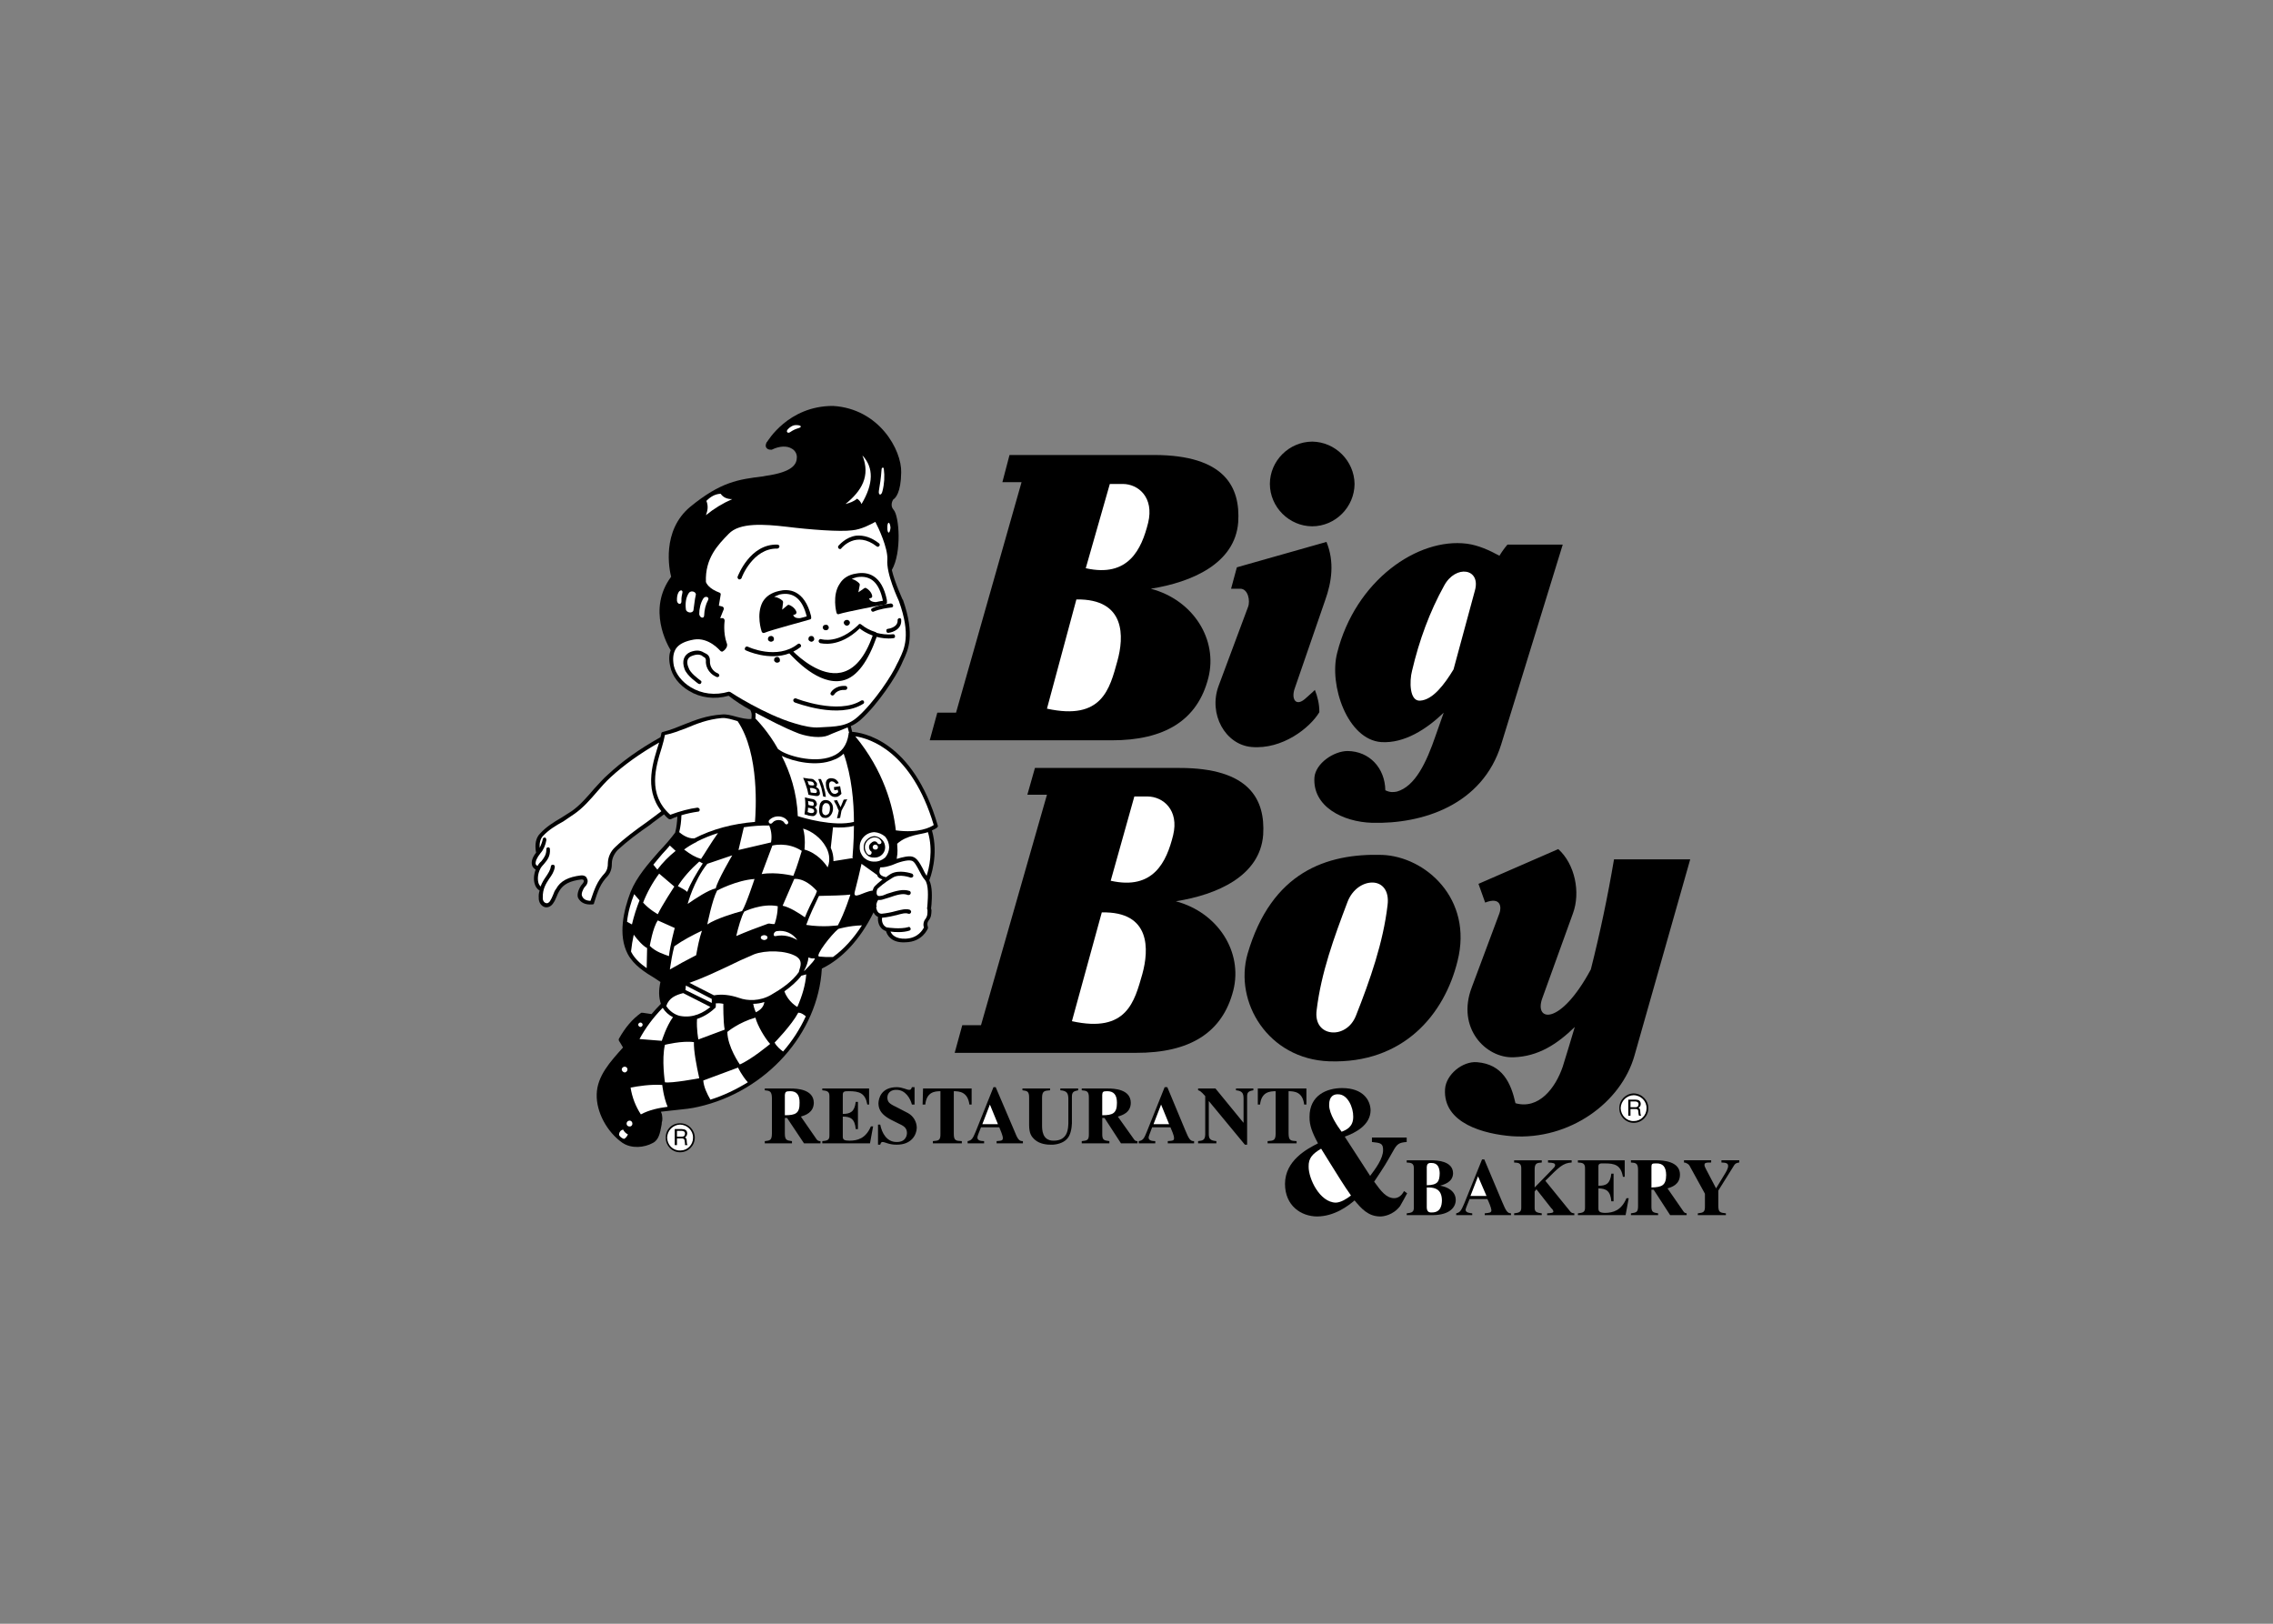<svg clip-rule="evenodd" fill-rule="evenodd" stroke-linejoin="round" stroke-miterlimit="2" viewBox="0 0 560 400" xmlns="http://www.w3.org/2000/svg"><rect x="0" y="0" width="560" height="400" fill="#808080" stroke="none"/><g fill-rule="nonzero" transform="matrix(.119 0 0 .119 131.006 99.993)"><path d="m2500 1561.65h-36.92v4.62c8.04.41 14.12.68 13.83 7.39.29 4.4-4.98 13.54-6.47 15.7l-18.47 30.46-20.3-38.77c-.99-2.46-3.77-6.59-3.69-9.24-.08-4.57 1.87-5.66 13.85-5.54v-4.62h-56.29v4.62c5.69.4 10.69 3.98 12.9 9.23l30.46 55.38v24.91c.39 13.88-3.5 14.17-14.75 15.71v3.69h58.14v-3.69c-11.98-1.51-15.58-1.8-15.7-15.71v-31.38l32.3-51.68c2.97-5.49 7.95-6.05 11.09-6.46v-4.62zm-108.92 109.85c-1.65-.42-4.13-.42-6.47-3.7l-33.23-48.01c8.41-2.45 25.87-7.7 25.84-28.61 0-27.83-35.71-29.21-47.08-29.53h-54.45v4.62c9.63.68 14.88.97 14.76 15.7v73.85c.09 13.61-3.21 13.88-14.76 15.7v3.69h56.3v-3.69c-10.43-1.8-14.3-2.36-13.86-15.7v-33.23h4.62l34.15 52.6h34.15v-3.69z"/><path d="m2318.18 1574.58c.39-5.13.66-6.78 10.14-6.46 13.22-.34 20.12 6.87 20.32 23.99-.2 21.65-8.75 25.25-30.46 25.83z" fill="#fff"/><path d="m2165.89 1566.27c8.12.41 15.07.68 14.76 12.01v81.21c.29 10.18-4.99 10.74-14.76 12.01v3.69h98.74l6.47-35.08h-4.62c-10.77 25.7-27.66 30.15-44.29 30.46-10.79-.31-14.1-2.53-13.83-10.14v-40.61c16.36.34 24.91 5.32 26.76 26.78h4.62v-57.22h-4.62c-2.38 20.81-10.99 25.26-26.76 24.92v-38.77c-.27-7.15 2.77-7.71 11.98-7.39 22.63-.34 34.54 3.82 38.77 27.69h3.7v-34.16h-96.92zm-7.39 105.23c-3.86-.42-6.07-.98-8.31-3.7l-51.68-63.69c28.44-28.56 36.46-36.87 54.45-37.84v-4.62h-48.91v4.62c12.11.68 14.32 1.51 14.76 5.54-.46 3.18-1.82 4.57-6.47 9.24l-35.99 36.92v-35.97c-.37-14.71 5.17-15 14.75-15.71v-4.62h-57.22v4.62c8.05.41 14.97.68 14.78 12.01v81.21c.19 9.92-5.35 10.75-14.78 12.01v3.69h57.22v-3.69c-9.31-1.51-15.12-2.07-14.75-12.01v-33.23l3.69-4.59 30.46 38.77c3.13 2.92 4.54 5.1 4.62 7.39-.08 2.45-3.12 2.99-12.91 3.69v3.7h56.29zm-131.04 0c-7.92-.13-10.69-5.69-18.45-24l-36.92-87.67h-4.62l-36.92 91.37c-5.71 12.95-7.93 18.5-16.63 20.3v3.69h33.23v-3.69c-5.44-.71-13.47-1.24-13.83-7.39.39-2.7 3.13-9.63 8.29-22.15h36.92c2.77 5.59 8.05 18.06 8.32 23.07-.27 5.23-3.31 5.23-13.86 6.47v3.69h54.45v-3.69zm-215.99 3.69h54.47c35.37-.51 46.99-16.85 47.06-31.38-.07-18.69-17.79-27.27-32.31-29.53 7.59-2.46 26.4-6.88 26.77-25.84-.37-25.87-34.42-26.45-43.37-26.77h-52.62v4.62c8.12.41 15.07.68 14.75 12.01v81.21c.29 9.92-4.98 10.75-14.75 12.01z"/><path d="m1853.01 1617.94h5.54c10.62.52 25.57 3.02 25.84 26.79-.27 10.28-2.48 25.26-21.22 24.92-6.74.31-9.77-2.46-10.16-10.16z" fill="#fff"/><path d="m1739.49 1514.59v9.21c18.11 1.9 23.09 2.73 23.07 16.63 0 17.96-15.51 38.45-26.79 53.52l-52.6-81.21c22.63-8.07 53.09-24.13 53.53-54.45-.44-20.88-15.12-46.08-59.07-46.13-31.38.05-67.65 14.7-67.36 59.99-.26 17.04 5.55 32.28 17.53 54.45-22.8 11.59-68.18 35.39-68.3 83.98.12 45.29 33.35 67.16 66.45 67.38 35.83-.22 64.34-21.83 77.52-33.23 13.66 16.12 27.81 33.28 53.52 33.23 5.84.05 26.04-2.45 40.6-21.24.39-.59 14.78-26.06 14.78-26.77l-6.47-4.61c-4.33 8.62-11.25 14.7-20.3 14.75-16.14-.05-26.93-13.88-41.54-34.15 22.63-34.01 22.63-34.01 41.54-67.38 6.3-10.12 9.9-13.69 25.84-14.76v-9.21z"/><path d="m1583.54 1521.98c-12.26-.68-16.41-.97-16.63-15.7v-87.68c11.84.24 29 1.07 32.3 27.69h4.62v-33.23h-100.61v33.23h4.62c3.06-26.62 20.49-27.45 32.31-27.69v87.68c-.17 14.43-4.06 14.7-16.63 15.7v4.59h59.99v-4.59zm-203.97 4.59h37.85v-4.59c-12.54-1.24-16.14-4.3-15.71-16.63v-66.43l74.75 90.45h4.62v-98.76c-.07-8.15 1.02-12.03 12.93-13.83v-3.72h-36v3.69c13.59 1.24 15.51 6.78 15.7 16.6v50.78l-58.14-71.07h-35.97v3.69c2.3.42 5.08.98 14.75 12.01v79.39c-.27 11.5-4.98 12.86-14.75 13.83v4.59zm-8.31-4.59c-8.19.41-10.99-5.13-18.48-23.07l-36.92-88.62h-5.54l-36.92 92.29c-5.06 12.33-7.27 18.16-16.63 19.4v4.59h34.15v-4.59c-5.71-.15-13.73-.68-13.83-7.39.1-2.46 2.87-9.38 7.39-21.24h37.85c2.23 5.2 7.75 17.67 7.39 22.14.39 5.49-2.65 5.78-12.91 6.46v4.62h54.45zm-117.21 0c-2.49.24-4.93-.81-6.47-2.77l-34.15-47.98c9.24-2.82 26.69-8.1 26.79-28.61-.1-28.47-35.52-29.59-47.09-29.54h-54.45v3.7c9.8.97 15.05 1.24 14.76 15.7v73.85c.29 13.87-3.04 14.43-14.76 15.7v4.54h57.22v-4.59c-11.13-1.51-15.02-1.8-14.75-15.7v-32.31h4.62l34.15 52.6h34.15v-4.59zm-122.76-108.92h-36.92v3.69c14.22.98 16.17 6.78 16.6 16.6v51.71c-.43 10.47-.73 36.21-30.45 35.97-23.99.24-23.99-23.02-23.99-32.3v-56.3c0-14.7 5.25-14.7 16.6-15.7v-3.67h-57.22v3.69c9.62 1.24 14.05 1.8 13.83 15.7v56.3c.19 17.87 4.62 23.68 12.01 30.46 10.62 9.28 26.39 10.38 34.15 10.16 9.7.22 24.38-3.09 32.3-12.01 7.59-7.7 9.8-22.65 10.14-32.3v-53.53c-.37-11.3 3.52-12.95 12.93-14.75v-3.72zm-114.43 108.92c-8.49.41-11.26-5.13-18.479-23.07l-37.847-88.62h-4.594l-36.923 92.29c-5.347 12.33-7.559 18.16-16.602 19.4v4.59h34.128v-4.59c-5.712-.15-14.001-.68-13.831-7.39-.17-2.46 2.601-9.38 7.389-21.24h37.847c2.236 5.2 7.487 17.67 7.39 22.14.097 5.49-2.942 5.78-12.908 6.46v4.62h54.45v-4.59zm-126.453 0c-12.713-.68-16.602-.97-16.602-15.7v-87.68c11.352.24 28.805 1.07 32.305 27.69h4.618v-33.23h-100.584l-.924 33.23h5.542c2.869-26.62 20.03-27.45 31.381-27.69v87.68c.292 14.43-3.573 14.7-15.702 15.7v4.59h59.991v-4.59zm-97.837-75.69v-36h-5.542c-1.021 3.01-1.848 5.76-5.543 5.56-4.885.22-12.907-5.32-25.838-5.56-32.208.24-37.458 22.94-37.847 33.23.389 7.7.389 22.09 29.533 35.97l11.085 5.57c10.719 4.93 18.473 8.8 18.449 20.29 0 2.07-.826 18.7-21.22 18.45-20.832.25-30.822-18.86-34.152-36h-4.594v41.55h4.594c.85-2.53 1.677-5.57 4.618-5.55 5.639-.02 13.126 5.76 29.534 5.55 30.384.21 41.176-20.25 41.517-35.08-.177-12.73-7.25-24.41-18.45-30.46l-24.915-12.93c-14.025-6.59-17.331-10.19-17.55-19.37.219-10.75 9.334-16.02 18.474-15.68 19.397-.34 29.631 19.06 32.305 30.43h5.542zm-191.033-29.54c7.852.98 15.047 1.24 14.755 12.01v81.21c.292 10.48-4.983 11.04-14.755 12.01v4.59h98.737l6.466-35.05h-4.594c-10.793 25.33-27.954 29.49-44.313 29.54-11.06-.05-14.098-2-13.855-9.24v-40.59c16.359-.05 24.94 4.93 26.787 25.83h4.594v-56.29h-4.594c-2.407 20.44-10.963 24.86-26.787 24.91v-38.77c-.243-7.53 2.795-8.33 12.008-8.31 22.63-.02 34.517 4.11 38.77 27.69h3.671v-33.23h-96.89zm-3.695 105.23c-2.749.21-5.456-.81-7.389-2.77l-33.228-47.98c8.969-2.82 26.398-8.1 26.762-28.61-.364-28.47-36.072-29.59-48.007-29.54h-53.525v3.7c9.528.97 14.511 1.24 14.779 15.7v73.85c-.268 13.87-3.598 14.43-14.779 15.7v4.54h56.296v-4.59c-10.793-1.51-14.657-1.8-14.755-15.7v-32.31h4.594l35.1 52.6h34.128v-4.59zm1713.868-68.31c.2-16.26-13.36-30.14-30.45-30.45-16.41.31-30 14.17-29.54 30.45-.01.31-.01.61-.01.91 0 16.21 13.34 29.55 29.55 29.55h.39c16.49 0 30.07-13.57 30.07-30.06 0-.13 0-.26-.01-.4zm-1112.11-761.402h-375.649l15.702-57.22h38.771l135.656-477.156h-39.69l14.779-56.296h299.951c145.09.413 178.32 65.776 173.51 139.355-6.56 85.319-95.97 124.09-180.9 137.507 88.24 23.384 139.19 105.641 119.06 184.591-22.24 87.459-90.06 129.535-201.19 129.219zm50.75 646.972h-374.722l15.703-57.22h38.77l136.579-477.16h-40.59l15.7-55.372h299.01c145.19-.122 178.13 65.217 173.51 138.431-6.44 85.416-95.87 124.191-180.88 137.531 88.05 23.48 139 105.71 119.04 184.59-22.41 87.51-89.96 129.61-202.12 129.2z"/><path d="m1066.68 626.735 60.92-226.108c103.38-1.507 98.4 78.756 84.91 127.347-15.88 57.463-31.36 123.919-145.83 98.761zm51.68 646.965 61.84-225.18c102.29-2.36 97.57 77.95 84.01 127.37-16.34 56.61-31.58 123.07-145.85 97.81zm28.64-937.683 49.83-174.43h26.76c32.04-.024 65.27 27.662 52.6 80.288-13.66 54.789-40.79 114.026-129.19 94.142zm51.65 646.968 48.93-174.43h27.69c31.86.316 65.36 28.026 52.62 80.287-13.58 54.862-40.69 114.128-129.24 94.143z" fill="#fff"/><path d="m1447.85 378.458 11.98-44.312 185.52-52.602c16.99 41.396 10.89 82.938-2.77 120.906l-62.76 181.82c-8.02 21.901 1.67 39.086 21.24 22.144 5.37-5.226 14.49-12.421 20.3-18.474 5.56 14.099 9.43 29.315 9.23 46.136-19.47 32.45-76.49 77.565-140.27 71.999-54.43-4.667-89.87-68.061-68.31-126.448l60.92-163.346c5-12.494.29-37.434-15.71-37.847h-19.37zm167.99-304.548c47.84.662 87.01 39.832 87.68 87.677-.44 48.129-39.77 87.458-87.68 87.677-47.97-.329-87.35-39.704-87.68-87.677.17-47.959 39.5-87.264 87.68-87.677zm272.24 561.138c-35.24 34.006-81.47 63.904-129.21 60.915-70.23-5.032-108.71-118.256-91.38-184.591 37.78-150.196 166.78-239.064 268.58-226.109 23.65 3.088 46.62 13.613 67.38 24.916 5-8.265 10.55-16.019 16.62-23.068h114.44l-127.37 413.47c-38.84 125.743-163.15 165.34-267.65 162.423-59.7-1.799-123.38-33.375-119.06-94.143 2.61-28.659 39.43-54.133 68.31-54.449 45.6.316 77.71 35.197 78.44 81.211 10.35 5.226 18.11 3.841 23.99 2.771 37.87-10.841 61.11-60.136 80.31-116.287z"/><path d="m1889.01 371.993c23.92-44.046 76.52-35.757 63.68 10.16l-44.29 163.371c-18.18 29.946-42.53 63.175-69.22 64.609-22.05 1.604-22.32-40.18-16.63-61.838 14.8-63.103 36.39-122.048 66.46-176.302z" fill="#fff"/><path d="m1482 1134.35c49.4-169.304 163.2-208.341 278.74-204.89 89.64 3.476 188.48 90.96 155.98 219.64-27.03 110.26-111.77 212.99-265.81 207.66-126.44-4.64-197.32-122.61-168.91-222.41z"/><path d="m1706.26 1262.62c-9.84 24.96-32.01 36.34-50.75 34.15-18.91-1.99-34.42-17.48-30.46-46.14 9.34-77.39 35.93-150.19 63.69-223.33 10.16-27.08 32.86-41.203 52.6-40.596 18.74.511 34.52 15.726 30.46 47.056-8.95 76.62-35.81 153.89-65.54 228.86z" fill="#fff"/><path d="m2159.43 1285.71c-8.1 27.93-16.7 55.33-24.92 82.14-15.04 44.33-49.63 89.2-97.84 75.67-9.4-42.13-27.1-80.61-79.36-84.91-30.26-2.63-64.32 25.62-66.45 55.37-4.79 71.85 82.15 93.44 138.43 97.82 119.81 8.36 226.4-69.72 253.79-167.05l115.36-406.101h-157.78c-12.92 76.601-28.94 152.651-48 227.951-63.5 117.92-117.75 107.93-100.61 60l63.68-176.28c15.78-42.95 4.45-101.389-30.45-132.892l-165.22 71.975 13.85 38.767c33.16-13.05 33.98 10.48 29.54 22.15l-57.22 153.21c-32.21 84.05 28.73 147.18 86.75 144.89 51.34-1.84 90.11-27.32 126.45-62.71zm-1498.826-622.976 2.771 12.008c19.398 1.264 125.986 16.213 177.202 193.828.559 1.24.292 2.917-.924 3.67-.462.876-4.059 3.647-11.084 6.466 14.512 50.9-3.5 98.518-5.542 103.356 6.733 13.15 5.639 35.588 4.618 49.828-.364 3.19-.632 6.52-.923 8.31l.923 3.7c-.364 8.9-.364 14.44-6.465 22.14-3.865 5.59-1.094 12.23-.924 12.94.103.92.103 1.85 0 2.77-.729.68-10.963 27.83-46.136 28.61-30.433 1.99-38.746-16-40.593-23.07-15.314-5.4-17.526-20.05-16.626-29.53-3.671-1.34-7.001-4.65-9.237-9.22-27.687 56.06-65.047 95.94-107.05 116.29-7.56 134.18-114.975 254.33-255.667 286.12-14.098 3.38-29.339 5.04-44.288 6.47-10.501 1.36-21.852 2.19-33.228 3.69.851 1.8 1.118 3.48 1.847 4.6.948 5.49 2.042 11.86 0 17.55.097 2.36-.462 5.13-.923 7.39-2.553 13.8-5.324 29.02-17.526 35.05-17.988 10.01-44.021 12.22-62.762 0-32.207-22.36-54.643-63.91-53.549-100.59.85-38.06 28.269-67.69 54.448-96.91-2.382-4.57-5.445-9.26-8.313-13.83-.728-1.45-.728-3.17 0-4.62 13.126-23.21 27.516-40.37 46.136-53.52.486.12 1.871-.13 2.771 0 6.587.97 13.223 2.06 18.474 2.77 6.101-7.05 12.178-13.98 19.373-21.22-4.692-13.54-4.692-28.76-.924-45.24-3.617-2.57-7.314-5.03-11.084-7.37-20.662-12.42-43.924-27.1-56.296-49.85-21.391-40.08-8.387-92.15 5.542-129.19 12.931-31.628 36.461-58.196 59.067-83.986 11.716-12.13 23.068-25.159 33.228-38.771 2.868-10.744 3.987-22.095 4.619-33.228-4.766 1.454-9.401 3.308-13.856 5.542-1.6.309-3.26-.023-4.618-.924-3.357-2.771-6.442-5.855-9.213-9.212-10.063 7.705-20.296 14.633-29.533 22.144-22.874 15.727-45.844 32.621-66.433 51.678-7.097 7.535-11.789 17.209-12.007 26.762.194 9.018-1.483 18.425-8.314 26.763-15.581 16.286-20.272 30.142-28.61 56.292v.93c-.534 1.14-2.187 2.26-3.67 1.84-14.852 1.24-24.259-3.74-29.534-13.85-3.33-8.99 4.157-23.676 9.213-28.61 2.406-2.82 3.525-5.858 2.771-7.39-.899-1.798-3.962-1.798-4.594-1.847-23.992 2.82-38.114 10.015-46.136 23.987-4.424 6.74-6.368 16.73-12.956 25.82-4.496 6.42-11.132 9.19-17.525 7.39-7.487-2.63-12.47-10.38-12.008-19.4-.437-4.99.193-10.02 1.847-14.75-4.259-2.53-7.522-6.443-9.237-11.088-3.864-9.164-3.305-21.074.924-32.304-4.788-2.917-7-6.782-7.389-9.237-2.115-6.977.389-15.824 8.313-25.839-3.209-17.137-.462-30.968 8.313-39.67 12.834-13.977 28.051-23.408 43.364-32.305 7.414-4.934 15.144-9.65 23.068-14.754 16.724-12.057 31.406-28.926 45.212-45.212 9.164-9.747 18.571-20.807 28.61-29.534 29.534-27.54 63.88-52.188 108.898-77.516.948-2.917 1.75-5.664 1.847-8.289.194-1.264 1.872-2.625 3.695-2.771 15.313-3.744 28.877-9.553 44.288-15.703 22.266-8.799 45.795-18.23 77.516-20.297 9.237-.972 19.471 1.799 29.534 4.619 10.72 2.722 21.245 5.493 31.381 4.618.097-2.722 2.042-11.035-1.847-17.525v-.924c-15.894-8.523-31.021-18.405-45.212-29.534-29.242 8.168-58.581 4.303-82.135-10.136-20.759-12.421-35.149-30.943-38.771-50.754-3.038-12.883-2.771-24.234.924-33.228-6.174-10.38-49.368-84.566.924-152.287-3.768-13.976-20.394-95.115 39.67-144.896 63.199-51.654 99.49-56.613 150.511-62.835l4.595-.924c57.876-8.07 65.338-24.696 65.533-38.77.017-7.243-3.871-13.96-10.161-17.55-10.233-6.588-26.009-5.761-41.517 1.847-.535.413-.827.413-1.848 0-.632.413-7.267.413-10.136-4.618-1.555-2.99-.996-6.88 1.848-12.008v.923c.753-1.045 43.656-74.964 136.583-74.745 95.626 5.591 142.418 91.42 141.202 137.532-.437 42.222-12.08 53.573-16.602 56.296-1.847 2.819-6.563 13.053.924 21.244 11.643 12.859 17.186 88.188-3.695 124.576 6.491 27.541 22.533 61.061 22.145 60.915.299.316.607.624.923.923 25.474 73.433 10.817 103.866 0 126.448-1.361 2.917-2.479 5.664-3.695 8.313-10.136 22.825-46.67 79.874-83.982 113.516-7 5.931-13.636 10.379-20.297 12.907z"/><g fill="#fff"><path d="m817.509 972.825c-2.674-4.473-5.712-9.723-8.313-15.703-5.98-10.938-11.813-21.731-21.245-23.991-7.462-2.164-20.758 1.142-32.304 4.618.486-8.167 2.673-7.341.923-31.381 20.589-18.862 50.754-19.154 63.686-23.991 11.473 38.09 2.066 76.009-2.747 90.448z"/><path d="m819.357 1030.97c-.073 4.11-.632 6.88-.924 9.23l.924 3.7c-.073 8.63-.073 11.67-3.695 17.53-4.429 5.04-5.84 12.08-3.695 18.45-2.649 4.49-11.813 21.92-37.847 23.06-21.026.81-28.78-8.6-31.381-14.75 8.678 1.43 25.864 2.26 38.771-1.85 2.601-.61 3.695-3.09 2.771-4.62-.729-2.62-2.941-4.01-4.594-2.77-16.335 4.86-42.465.93-42.465.93-.462-.51-.997-.51-1.848 0-10.525-4.65-10.792-15.47-10.136-20.3 11.813-.97 22.071-3.74 30.457-5.54 10.428-2.92 18.182-5.11 23.992-2.77 2.503.7 4.715-.42 5.542-2.78.851-2.06-.535-4.27-2.771-5.54-8.289-2.62-17.696.15-28.61 2.77-9.653 2.75-19.54 4.61-29.534 5.55-8.021-.15-9.966-7.61-11.084-12.01.292-.59.292-1.44 0-1.85 0 0 .292.12 0 0 1.118-1.51 1.118-2.62 0-3.7.851-5.85 3.063-10.57 4.618-11.06 3.136.52 7.025-.04 11.984-1.84l9.237-2.77c17.088-5.96 29.558-9.82 39.694-5.54 2.577.41 4.813-.69 5.542-2.78.861-2.04.065-4.42-1.847-5.54-13.807-4.568-27.395-.41-46.136 5.54l-9.212 3.7c-3.865.87-9.966 2.53-12.008-.92-2.382-4.02-.729-10.94.923-12.913 4.157-3.549 12.47-11.862 31.381-23.067 14.026-8.727 36.923 0 36.923 0 2.247.372 4.492-.751 5.543-2.771.388-2.358-.705-4.838-2.747-5.543-1.021-.413-27.03-9.285-44.313.924-3.5 2.261-6.538 4.205-9.212 6.466-16.432-3.087-14.755-11.4-12.008-20.297 9.139.049 15.241-1.896 23.991-4.618 14.22-6.417 33.059-11.668 40.618-9.237 5.737.875 10.72 10.841 15.703 20.297 3.597 6.879 7.195 14.074 11.983 19.373 8.143 9.407 6.49 35.976 5.47 49.856zm-442.081 189.21-50.754-25.84c28.975-10.28 53.623-22.19 77.517-33.23 18.488-9.21 37.262-17.82 56.296-25.84 22.8-8.8 66.019-8.8 87.677 4.62 12.105 7.9 9.334 18.13 5.542 29.53-.364.81-.899 1.63 0 1.85-14.195 20.54-36.899 35.76-58.143 47.98-23.335 13.54-49.101 12.42-65.533 6.47-19.009-6.52-36.437-8.43-52.602-5.54zm-33.252-380.244c2.333.219 3.986-1.702 3.694-4.619-.267-1.798-2.211-3.451-4.618-3.694-16.699 2.163-34.954 6.879-56.296 14.754-47.618-42.513-30.457-98.153-17.55-139.354 2.868-9.723 5.08-18.037 6.466-25.839 15.532-2.99 29.096-8.532 43.389-13.831 21.706-9.091 44.409-18.498 74.769-21.245 9.796-.583 20.589 3.014 32.305 6.466 46.16 67.696 37.579 188.699 35.999 208.582-45.771 3.646-88.673 14.998-125.523 34.128-14.39 1.069-27.662-9.723-31.381-12.907 2.892-10.939 4.278-23.117 4.618-35.076 11.175-3.308 22.583-5.77 34.128-7.365z"/><path d="m238.821 861.156c-22.314 15.824-45.868 32.718-66.457 52.602-9.024 8.368-14.339 20.005-14.754 32.304.194 8.168-1.459 15.095-6.466 21.245-16.043 17.137-21.026 32.353-29.534 57.223-9.212-.25-15.022-3.55-17.525-10.16-2.188-3.94 1.969-14.71 6.465-19.401 4.886-4.74 6.831-11.935 3.671-16.602-.17-2.261-3.768-6.976-11.984-6.466-26.665 3.112-43 11.668-51.677 27.711-3.209 3.908-4.595 8.068-6.466 12.908-1.767 4.49-3.931 8.82-6.466 12.93-2.747 3.55-5.785 4.93-8.313 3.69-3.306-.68-6.904-4.83-6.466-11.08-.462-18.4 6.49-28.657 12.932-38.745 5.736-7.9 10.428-14.803 12.008-24.915.097-2.625-1.556-4.57-3.695-4.619-2.285-.218-4.497 1.167-4.594 3.695-1.021 7.706-5.445 14.074-10.161 21.221-3.865 5.566-8.021 11.959-11.084 20.296-1.392-1.735-2.629-3.589-3.695-5.542-2.649-6.952-3.208-19.713 3.695-32.304 2.236-3.72 5.007-6.491 7.389-9.213 6.466-7.803 13.102-15.557 11.984-30.457.292-1.994-1.653-3.938-3.695-3.719-2.115.048-4.059 1.993-3.694 3.694.218 11.595-4.789 17.964-10.137 24.916-3.358 2.86-6.174 6.302-8.313 10.16-2.674-1.896-3.208-3.84-3.695-3.695-.899-5.663 2.407-13.417 10.137-23.067 6.392-7.244 10.257-16.651 12.008-26.763.218-2.625-1.192-5.129-2.772-5.542-2.844.146-4.788 1.531-4.618 3.695-1.41 6.098-3.582 11.994-6.466 17.55-.632-10.307 1.605-18.328 6.466-24.016 12.3-13.15 26.957-21.998 42.465-30.457 7.22-5.129 15.241-10.38 23.068-15.703 17.647-12.154 32.596-29.315 47.084-46.136 8.507-10.014 17.914-20.539 27.686-29.533 27.613-25.329 59.723-48.591 100.608-71.999-11.254 36.413-33.106 94.289 4.595 142.15-9.505 7.511-19.738 14.73-29.534 22.144zm385.784-128.295c8.313-2.625 15.241-7.34 21.22-12.931 16.724 47.399 21.148 100.268 21.221 141.226-41.882 10.574-105.835-8.556-116.287-12.008-1.75-49.417-16.14-91.226-33.228-124.575 24.307 11.764 72.217 22.849 107.074 8.288zm207.659 134.761c-6.904 4.667-30.992 17.404-78.465 11.084-5.712-50.146-25.377-123.798-83.982-194.727 30.117 4.448 116.773 31.041 162.447 183.643zm-424.555-275.963c-28.123 8.168-55.81 4.57-78.464-9.237-18.061-10.841-31.089-27.443-35.052-44.288-2.941-15.265-1.288-27.176 4.595-35.999 6.587-9.456 19.032-15.265 36.923-18.45 31.405-5.128 54.084 23.117 54.448 23.068 1.125 1.358 2.867 2.055 4.619 1.848 4.121-2.248 7.367-5.82 9.212-10.137.754-2.722.754-4.934 0-6.465-8.386-22.849-4.618-47.084-4.618-47.084.097-2.917-1.823-5.129-3.695-5.542h-5.542l7.39-18.45c.568-2.261-.603-4.624-2.747-5.542l-7.39-1.847 3.671-22.144c.656-1.993-.462-4.205-1.848-4.619-22.97-8.434-27.686-19.786-28.61-22.168-2.114-49.417 25.305-77.395 47.084-99.685 22.533-23.943 73.749-20.054 119.982-14.755 48.469 6.053 111.036 10.744 135.684 7.39 19.106-1.604 39.597-12.956 47.983-17.526 6.563 12.324 25.936 53.841 24.915 77.517-2.844 30.311 22.631 83.204 23.992 86.753 24.939 69.836 11.643 97.789.923 119.982-1.458 3.281-2.552 5.785-4.594 9.212-10.695 24.502-47.813 80.167-81.235 109.846-23.627 21.269-46.306 20.175-79.364 22.144-14.56 1.337-32.84-2.528-51.678-8.313-60.89-17.745-132.622-64.002-132.889-64.609-1.151-.567-2.412-.874-3.695-.9z"/><path d="m656.91 676.59-2.771-11.085c-16.773 7.147-27.322 10.501-40.618 16.627-14.39 6.052-40.132 3.281-59.991-3.695-33.301-12.689-65.703-30.676-90.448-43.389.656 4.667.389 9.091 0 12.008 4.254 4.57 26.689 27.273 47.083 63.686.657.413 1.483.704 1.848.923 13.758 11.4 71.075 29.388 109.821 13.856 19.689-7.706 31.016-23.481 34.152-46.136 0 0-.073-.316 0-.924-.073-.826.194-1.385.924-1.871zm52.601 205.787c-17.064.413-30.895 14.268-30.457 31.381-.462 7.802 3.135 15.265 8.313 21.22 6.174 5.421 13.661 8.726 22.144 8.313 7.851.413 15.873-2.892 22.144-8.313 5.08-5.955 8.119-13.418 8.313-21.22-.137-8.117-3.075-15.942-8.313-22.144-6.219-5.341-13.973-8.576-22.144-9.237zm-210.43-20.297c-5.153 6.879-11.23-.608-7.389-4.618 11.084-11.474 31.016-9.821 38.77 2.771 2.504 4.01-3.306 9.82-7.389 2.771-4.497-7.609-18.62-7.341-23.992-.924zm-143.973-463.301c3.986-6.32 13.126-3.281 10.136 2.771-5.347 9.748-7.827 20.54-8.313 32.305-.073 7.341-9.213 5.129-10.136-2.771-.146-10.938 2.625-23.116 8.313-32.305zm-29.509-12.008c4.715-5.663 16.334-1.798 13.831 5.543-2.212 9.285-2.747 18.984-4.619 30.457-1.458 7.608-15.022 5.664-15.702-1.848-1.556-11.594-.171-24.866 6.49-34.152zm-22.169 0c3.33-6.781 10.258-6.514 8.289.924-2.188 9.747-1.92 12.227-1.847 17.55-.365 6.879-8.119 5.761-9.237-1.847-.243-7.341.608-12.057 2.795-16.627zm58.144-190.133c8.605-8.799 18.279-14.341 29.533-14.754 5.081 7.341 13.126 11.205 23.992 11.084-19.584 8.523-37.905 19.695-54.449 33.204 3.427-9.261 5.372-18.401.924-29.534zm174.43-143.025c-5.785 4.643-10.768-.048-5.542-5.542 5.007-5.299 11.084-8.629 17.55-8.313 9.334-.024 12.932 3.84 3.671 6.466-5.586 1.614-10.879 4.108-15.679 7.389zm148.592 48.907c23.651 25.255 23.092 58.751-1.848 100.584-1.806-4.577-5.036-8.456-9.212-11.06-7.098 6.053-15.387 8.8-23.992 11.06 32.937-26.617 52.334-57.633 35.052-100.584zm39.694 28.61c.292-3.914 4.157-4.74 4.594-.924 2.048 15.413 1.107 31.078-2.771 46.136-2.09 10.112-9.042 9.261-7.389-.924 2.236-13.321 4.18-24.672 5.566-44.288zm14.755 110.745c1.58-.025 3.233 4.667 3.694 10.16-.461 5.591-2.114 10.282-3.694 10.161-1.751.121-3.136-4.57-2.771-10.161-.365-5.493 1.045-10.209 2.771-10.16zm-441.157 679.272-11.983-11.084c-4.886 5.664-10.137 11.765-15.703 17.526-6.077 7.535-12.445 14.463-18.474 22.144l8.313 10.16c10.944-14.449 23.659-27.466 37.847-38.746zm-74.745 102.453-11.085-12.93c-6.635 16.68-12.712 36.88-14.754 57.22l10.136 5.54c4.084-17.57 9.626-34.47 15.703-49.83zm162.422-139.352c-14.852 20.735-27.321 42.32-35.075 53.525-12.154-3.743-20.467-8.459-35.076-19.397 7.533-5.636 15.563-10.574 23.991-14.755 1.118-.316 1.945-.583 2.771-1.847 13.613-6.782 28.27-12.883 43.389-17.526zm-121.805 83.983 31.381 26.762s-25.741 39.277-34.152 57.217c0 0-17.063-9.09-30.457-23.99 8.367-21.38 19.541-41.554 33.228-59.989zm-52.601 126.419c7.584 10.48 19.203 23.48 27.686 27.69l-.923 41.52c-13.078-9.19-24.429-19.42-31.381-32.31-.535-.97-.535-1.8-.924-1.85-.17-.51 0-.92 0-.92 1.191-11.47 3.136-22.8 5.542-34.13zm33.204 23.07s6.199-37.8 16.626-52.62l35.076 15.7s-9.48 34.56-12.008 58.17c-9.674-3.65-27.127-8.36-39.694-21.25zm77.517-111.67c-3.768-3.91-11.789-7.8-19.373-12.005 10.33-16.845 26.689-35.124 44.288-50.754 2.868.973 5.372 3.476 7.389 3.695-14.463 22.752-25.279 40.496-32.304 59.064zm-35.975 160.6c2.576-16.67 5.08-32.72 9.236-48.01 18.814-13.22 37.653-22.92 57.22-32.3-5.42 15.46-9.018 34.3-11.983 50.76-18.936 9.55-36.948 19.54-54.473 29.55zm36.898-135.68s12.203-47.401 40.618-83.06l51.678-17.526s-30.822 52.383-34.152 68.304c-15.484 3.452-42.611 21.442-58.144 32.282zm40.618 42.46s10.063-50.8 20.297-70.15c0 0 39.888-21.364 77.516-23.989 0 0-17.428 53.309-25.838 66.459-13.175 3.18-54.984 15.92-71.975 27.68zm59.991 23.99c3.525-15.82 10.72-41.29 16.626-50.75 0 0 36.462-17.7 69.228-11.08 0 0 .486 16.94-6.466 36.92-1.653.24-3.038-.02-4.618 0l-6.466-.92c-.826.04-1.361.31-1.847 0-22.801 8.07-45.212 16.67-66.457 25.83zm142.126-38.77c-12.64-8.89-31.187-20.8-46.136-23.99l23.992-55.369s20.856-4.278 47.059 24.919c-.705 2.62-2.115 5.13-2.771 7.39-7.9 15.46-15.678 30.96-22.144 47.05zm-23.992-85.825s-35.148-8.897-65.533-3.695l22.144-59.067s31.211-8.459 60.915 11.084c-4.764 13.977-8.094 28.391-17.526 51.678zm-46.16-69.228-67.356 15.703 11.085-47.084c17.402-2.676 34.996-3.904 52.601-3.67 3.038 7.608 6.369 19.786 3.67 35.051zm117.235 51.702c-5.712-9.091-21.779-29.582-48.007-36.923 0 0 2.966-23.384-2.771-43.364 17.915 5.031 37.288 19.713 47.084 37.846 5.445 9.261 10.719 25.061 3.694 42.441zm6.442-40.618 4.618-42.465c14.512 1.167 29.996.608 43.365-2.771-.073 36.607-3.111 62.057-2.747 62.762-.924 1.24-.073 2.625.924 3.695.389.048 0 0 0 0l-40.594 6.466c.262-9.531-1.641-18.998-5.566-27.687zm63.685 33.229c-4.279 19.151-8.89 38.227-13.83 57.22-4.94 18.99 17.72.32 36.923-1.85 1.021-3.911 2.43-7.242 4.618-9.21 3.038-3.015 7.754-7.706 15.678-13.856-7.365-2.163-10.428-5.493-11.084-9.212-6.539-4.594-20.394-14.56-32.305-23.092zm-87.677 66.46c21.513-.34 54.182-1.17 64.585-2.77 0 0-11.521 37.04-25.838 63.68 0 0-30.531 4.67-65.533-.92 7.316-20.71 16.991-40.09 25.838-59.07.584-.41.584-.41.948-.92zm28.61 126.44c-9.546.36-19.106.05-28.61-.92-9.503-.97 25.11-45.55 39.67-57.22 0 0 21.707-6.59 48.907-7.39-17.502 27.37-37.701 49.52-59.967 65.53zm-50.754.9c4.06 1.63 8.508 2.73 12.008 1.85 5.08-.22-9.601 15-20.297 25.84h-.923c5.25-9.16 8.289-18.57 9.212-27.69zm-67.38-44.29c-7.171 2.17-5.518-9.16 1.847-10.16 16.518-2.64 33.139 4.59 42.466 18.48-13.005-7.24-27.395-11.69-44.313-8.32zm-23.992-1.84c3.525.14 6.831 2.35 6.466 4.62.389 3.01-2.941 5.22-6.466 5.54-4.521-.32-7.559-2.53-7.389-5.54-.17-2.27 2.868-4.48 7.389-4.62zm38.771 240.88c-6.174-4.57-13.369-10.64-17.526-18.47 0 0 35.173-35.95 48.907-61.81 0 0 5.639-1.24 15.703 7.39-12.11 26.43-27.967 50.99-47.084 72.89zm47.983-159.67c-1.823 22.48-8.483 44.63-18.449 67.38 0 0-19.106-10.28-26.763-32.3 12.932-9.27 25.401-19.79 35.076-32.31 3.33-1.07 6.636-1.6 10.136-2.77zm-377.471 340.57c-4.497-1.6-8.094-4.11-10.136-8.31.389-5.76 2.868-9.36 8.313-11.09 2.213 4.38 5.765 7.94 10.136 10.16-2.309 4.57-4.788 7.9-8.313 9.24zm12.008-37.85c2.868-.02 5.639 2.73 5.542 6.47.097 3.18-2.649 5.95-5.542 5.54-3.792.41-6.563-2.36-6.466-5.54-.006-.11-.008-.22-.008-.33 0-3.37 2.776-6.14 6.149-6.14zm-10.161-111.66c2.771.04 5.567 2.52 5.542 5.54-.028 3.2-2.38 5.95-5.542 6.46-3.418-.31-6.153-3.04-6.465-6.46.43-3.21 3.23-5.61 6.465-5.54zm300.878-47.09s-38.114 31.89-62.762 42.47c0 0-25.449-36.05-25.838-67.38 0 0 23.651-19.89 58.143-29.54 4.254 16.58 19.762 42.88 30.457 54.45zm-123.676 115.39c-6.903-12.03-13.831-26.45-14.755-39.69l71.975-26.77s7.584 16.46 20.296 30.44c-24.064 14.82-49.83 27.29-77.516 36.02zm-165.218-24.94c15.97-3.18 40.618-7.05 65.533-5.54 0 0 2.504 24.79 11.084 45.21-19.106 2.53-37.92 6.42-55.372 15.7-10.938-16.73-18.181-35.61-21.245-55.37zm142.15-19.37s-58.605 10.94-71.075 8.29c0 0-7.171-47.5 0-77.52 0 0 35.465-8.99 59.991-5.54-.462 18.42 5.08 47.49 11.084 74.77zm-33.253-176.28 56.297 28.61c-12.446 10.48-35.149 24.31-63.686 18.45-11.06-2.72-21.585-10.74-27.686-20.3 5.566-17.01 19.689-22.82 35.075-26.76zm59.092 12.01c0 2.45.292 5.76 0 8.31l-54.449-26.76.924-9.24zm-147.668 48.9c2.52 0 4.594 2.08 4.594 4.6-.073 2.36-2.017 4.3-4.594 4.62-2.395-.33-4.292-2.23-4.618-4.62.291-2.6 2.212-4.55 4.618-4.6zm233.498-38.74c1.677 10.01 5.542 17.52 5.542 17.52 11.91-5.86 16.626-13.61 17.525-21.24-7.435 2.49-15.227 3.74-23.067 3.72zm-77.541-.95c3.889-.41 8.872-.41 15.702.92 0 0-.461 36.32 2.772 53.53 0 0-46.136 17.11-54.449 20.3 0 0-4.133-20.89-2.771-42.47 17.185-5.57 30.19-15.82 37.846-23.07.851-.64 1.219-1.74.924-2.77.297-2.14.289-4.31-.024-6.44zm-157.804 73.85 46.135 3.69s9.237-30.04 23.068-48.93c-8.739-4.35-16.09-11.07-21.22-19.37-20.297 20.8-36.34 42.68-47.983 64.61z"/></g><path d="m561.843 769.809c4.059.583 8.216 1.142 12.008 1.847 3.695.122 6.198.413 8.289.924 1.215.875 2.892 1.993 4.618 3.695 1.313 1.336 2.407 3.281 3.671 4.594.121 2.26.389 3.646 0 4.618-.462 1.799-.997 2.917-1.848 3.695 1.678.34 3.33 1.701 4.619 2.771 1.662 1.757 2.644 4.05 2.771 6.466.801 2.08.801 4.385 0 6.465-1.159 1.446-2.798 2.429-4.619 2.772-2.795-.018-5.582-.327-8.313-.924-3.425-.328-6.816-.946-10.136-1.848-1.191-5.663-2.285-11.497-4.618-17.55-1.532-5.882-4.035-11.691-6.442-17.525z"/><path d="m571.08 776.25c.656 2.99 1.75 5.761 2.771 8.289 1.215.511 2.601.511 3.695.924 2.771.146 4.448.413 4.594 0 1.215.146 2.042-.122 2.771-.924-.17-.583-.17-1.434-.924-2.771-.073-.875-.632-1.701-1.847-2.771-.17-.608-.997-.875-1.848-.924-.826-.51-2.746-.778-6.465-.923-.705-.389-2.091-.389-2.747-.9zm4.618 14.779c.754 2.917 1.58 6.223 1.848 9.213l6.466.923c1.53.229 3.087.229 4.618 0 .559-.024.851-.607.924-.923.753-1.045.753-1.896.923-2.771-.645-1.217-1.261-2.449-1.847-3.695-.827-.413-1.653-.972-2.771-.924-.827-.875-2.504-1.167-5.542-1.847-1.386.146-3.039-.122-4.619.024z" fill="#fff"/><path d="m603.385 808.555c-1.191-5.761-2.285-11.862-3.695-17.526-1.92-6.514-4.424-12.615-6.466-18.473 1.841-.221 3.701-.221 5.542 0 2.601 5.858 5.08 11.959 6.466 18.473 1.969 5.956 3.063 12.057 3.695 18.45zm23.067-12.932c-.389-2.142-.698-4.299-.923-6.465 3.792-.511 8.216-1.046 12.907-1.848.851 5.518 1.945 10.477 2.771 15.703-1.625 1.788-3.49 3.342-5.542 4.618-1.881 1.335-4.163 1.987-6.466 1.848-2.898.306-5.818-.343-8.313-1.848-2.382-1.239-4.327-3.743-6.466-6.466-1.749-3.275-3.284-6.661-4.594-10.136-.673-3.655-.983-7.368-.924-11.084.314-2.368 1.272-4.606 2.771-6.466 1.862-1.497 4.099-2.455 6.466-2.771 3.475-.164 6.943.468 10.136 1.848 3.165 2.057 5.718 4.929 7.39 8.313-1.945.607-3.865 1.166-5.542 1.847-.848-1.563-2.132-2.847-3.695-3.695-1.593-1.208-3.542-1.858-5.542-1.847-2.382.437-4.035 1.531-4.594 3.695-1.094 2.26-.827 5.323 0 9.237 1.41 4.667 3.038 7.997 4.594 10.136 2.333 2.26 4.545 3.087 7.389 2.771.754.34 1.872-.219 2.771-.924 1.58-.705 2.407-1.531 3.695-2.771-.744-1.419-1.064-3.022-.923-4.618-2.553.34-5.032.34-7.366.923zm-60.914 14.755c3.986.997 8.119 2.09 12.008 2.771 3.597.413 5.809 1.264 7.389 1.847 1.216.778 2.577 2.164 3.695 3.671.869 1.753 1.49 3.618 1.847 5.542-.462 1.531-.705 2.917-1.847 4.618-.682.918-1.662 1.572-2.771 1.848 1.726 1.068 3.031 2.7 3.695 4.618 1.021 1.264 1.288 2.917.923 5.542-.194 2.13-1.184 4.109-2.771 5.542-1.343 1.701-3.376 2.718-5.542 2.771-.705.146-3.5-.413-8.289-.923-2.941-1.143-6.271-1.994-9.237-2.771.754-5.858 1.58-11.668 1.848-17.55 0-5.737-.292-11.546-.948-17.526z"/><path d="m572.004 817.792c.291 2.722.559 5.493.923 8.289.754.243 2.139.51 3.695.923 2.334.438 3.695.438 4.618.924.754-.243 1.58-.511 1.848-.924.851-.972 1.118-1.798.924-2.771.194-1.239-.073-2.066-.924-2.771-.268-.68-.802-1.24-.924-1.847-1.264.048-3.208-.511-6.466-.924-1.204-.402-2.44-.703-3.694-.899zm0 13.831c0 3.281-.268 6.32-.924 9.237 2.042.704 3.986 1.239 5.542 1.847 2.601.243 4.254.243 4.618 0 1.021.243 1.58-.316 1.848-.924.851-.51 1.41-1.604 1.847-2.747-.145-.97-.457-1.907-.923-2.771-.365-.777-.9-1.604-1.848-1.847-.705-.583-2.382-.875-5.542-1.847-.997-.17-2.674-.438-4.618-.948z" fill="#fff"/><path d="m595.071 833.47c.487-4.084 1.021-7.414 1.848-10.136 1.41-2.528 3.038-4.74 4.618-5.542 2.208-1.376 4.794-2.023 7.39-1.848 4.618.122 8.216 1.799 11.084 5.542 2.698 2.917 4.059 7.609 3.695 13.831-.73 5.956-2.942 10.671-6.466 13.831-2.819 3.04-7.005 4.436-11.084 3.695-3.415.148-6.635-1.641-8.314-4.618-2.576-3.914-3.135-8.605-2.771-14.755z"/><path d="m601.537 834.394c-.687 3.098-.363 6.336.924 9.237 1.231 1.968 3.251 3.315 5.542 3.694 1.945.049 4.157-1.045 6.466-2.771 1.732-2.775 2.689-5.966 2.771-9.237.486-4.569-.097-7.875-1.848-10.136-1.161-1.906-3.32-2.985-5.542-2.771-2.673-.51-4.594.584-5.542 2.771-2.114 1.702-2.941 4.74-2.771 9.213z" fill="#fff"/><path d="m631.994 853.767c1.483-5.567 2.577-10.574 3.695-15.679-1.653-3.743-3.306-7.34-4.618-11.084-2.05-3.264-3.901-6.649-5.542-10.136 2.114-.219 4.351-.219 6.465-.924 2.577 5.397 5.081 10.112 7.39 14.755 2.139-4.934 4.351-10.185 6.466-15.678 2.333-.049 4.545-.341 7.389-.924-2.017 4.205-3.962 8.07-5.542 11.984-2.309 3.84-4.229 7.705-6.466 12.007-.826 4.838-1.944 9.821-2.771 14.755-2.152.327-4.308.635-6.466.924zm77.517 81.211c-5.792.562-11.546-1.469-15.703-5.542-4.424-4.57-6.903-10.112-6.465-15.703-.391-5.948 2-11.753 6.465-15.702 4.054-4.435 9.702-7.093 15.703-7.39 5.907.413 11.449 2.917 15.703 7.39 4.351 4.108 6.271 9.625 6.465 15.702 0 .016.001.031.001.046 0 11.641-9.58 21.22-21.221 21.22-.316 0-.632-.007-.948-.021z"/><path d="m723.366 900.85c-5.979-9.723-17.064-9.455-24.915-3.694-7.924 5.566-12.081 16.383-5.542 27.686 3.427 5.591 7.025 5.299 9.237 3.695 1.944-2.261 2.504-5.859-.924-7.39-5.153-6.782-2.941-13.442 1.848-16.626 3.792-4.011 10.16-4.57 12.931.923 1.677 2.261 4.157 2.261 6.466.924 1.264-.851 2.382-3.063.899-5.518z" fill="#fff"/><path d="m711.358 908.24c-2.844-.243-5.347 1.969-5.542 5.542.195 1.701 1.58 2.82 1.848 3.695.85.218 1.944 1.045 3.694.923 2.139.146 3.233-.68 3.695-.923 1.009-.992 1.659-2.293 1.848-3.695-.365-2.163-.924-3.549-1.848-3.695-.462-1.264-1.556-2.09-3.695-1.847z" fill="#fff"/><path d="m385.565 553.812c-10.567-4.038-17.329-14.547-16.626-25.838v-.924c-.17-10.282-5.98-13.321-11.084-15.703l-1.848-.923c-8.021-5.032-16.602-5.032-27.71-.924-13.272 5.858-17.963 18.595-11.984 35.076 5.08 14.536 27.808 29.776 28.61 30.457 1.969 1.24 4.716.972 5.542-.924 1.41-1.969 1.118-4.74-.923-5.542-6.004-4.497-22.047-16.383-24.916-26.787-3.767-8.434-4.885-19.786 6.466-23.991 11.084-4.376 16.335-3.014 21.221-.924l1.847 1.847c4.351 2.164 6.296 3.282 6.466 8.314-.997 8.264 2.601 25.717 22.144 34.152 1.507.972 3.986-.146 5.542-1.848.357-2.231-.751-4.457-2.747-5.518zm300.878 62.762c1.58-.68 2.407-3.451.924-5.542-.729-1.798-3.5-2.066-5.542-.923-47.254 29.582-133.91-3.938-134.737-4.619-2.212-.68-4.691.681-5.542 2.771-.534 1.799.559 4.57 2.771 5.542 3.598.997 91.372 35.319 142.126 2.771zm-37.822-28.609c2.576.243 4.545-1.702 4.594-3.671.486-2.455-1.483-4.4-3.695-4.618-21.585-1.434-30.433 13.247-30.457 13.855-1.361 2.163-.535 4.375 1.847 5.542 1.507 1.045 3.695.51 5.542-1.847-.17-.146 6.199-10.404 22.169-9.261zm-140.303-292.565c2.504-.122 4.157-2.066 4.594-4.594-.17-2.164-2.09-3.549-4.594-3.695-56.199-1.507-80.847 63.54-82.135 66.456-.632 2.067.486 4.279 2.771 5.543 2.246.364 4.486-.757 5.542-2.771-.364-.73 23.457-62.179 73.822-60.939zm132.913-.924c1.386-1.434 30.458-36.583 72.898-3.695 1.313 1.434 4.084 1.143 5.543-.923 1.288-1.507 1.02-4.279-.924-5.543-15.484-12.056-30.992-17.039-47.059-15.702-22.412 3.087-35.975 20.54-36.923 21.22-1.021 1.507-.73 4.303.923 5.542 1.945 1.556 4.716 1.289 5.542-.899zm-163.37 111.693c-13.564 25.887-2.212 59.942-1.848 60.914.754 2.358 3.525 3.744 5.542 2.771 12.373-5.687 93.511-27.005 94.143-27.71 2.139-.122 3.525-2.893 2.771-4.594-.073-.511-.364-1.337 0-1.848-13.928-56.514-47.983-57.341-66.456-52.601-16.14 3.549-27.492 11.303-34.152 23.068zm157.828 24.891c13.296-4.57 95.796-20.346 96.914-20.297 1.945-.875 3.598-3.354 2.771-5.542 0-.316-.267-1.434 0-2.771-10.525-53.209-40.131-59.845-63.685-55.373-15.217 2.164-27.128 9.359-34.152 21.245-15.946 23.578-7.098 58.46-6.466 59.991.194 2.066 2.965 3.719 4.618 2.747zm7.39 137.531c31.113-6.417 54.108-42.416 71.05-90.448 9.894 2.626 21.78 4.303 34.152 2.771 2.869-.121 4.546-2.066 3.671-4.594.292-2.163-1.653-3.549-3.671-3.694-12.907 1.531-24.55-.414-34.152-2.747-.73-.865-1.691-1.505-2.771-1.848-10.78-3.243-20.816-8.579-29.533-15.702-1.848-1.702-4.594-1.143-5.542.923-41.153 40.278-75.475 30.044-77.517 29.534-1.556-.583-3.768.51-4.594 2.771-.826 1.896.292 4.375 2.771 5.542 1.677-.048 38.771 11.303 82.135-30.457 4.254 3.816 14.22 10.185 26.763 14.755-15.849 44.993-37.726 70.734-65.509 76.592-41.712 8.824-85.733-30.505-98.761-43.388 5.007-2.358 9.698-5.397 14.779-9.213 1.58-1.701 1.847-3.913 0-5.542-.924-1.993-3.671-2.261-5.543-.924-42.732 34.079-103.355 5.858-103.355 5.542-2.747-.777-4.983.049-5.542 1.848-1.653 2.358-.826 4.861.924 5.542 2.698 1.24 48.104 22.29 90.448 6.466 10.501 10.816 60.89 66.748 109.797 56.271z"/><path d="m737.197 461.517c-2.115.146-3.767 2.09-2.771 4.618-.437 2.188 1.483 3.841 3.695 3.695 9.99-.996 28.27-8.167 26.762-26.787.389-2.163-1.555-3.816-3.694-3.694-2.285.413-4.23 2.357-3.695 4.618.583 14.925-19.349 17.428-20.297 17.55zm-228.879 58.143c-3.865-.121-6.903 2.626-6.466 6.466-.462.875.389 2.528 1.848 3.695.753 1.045 2.406 1.604 4.618 1.847 1.637-.311 3.197-.939 4.594-1.847.653-1.118.974-2.4.924-3.695.048-3.816-2.747-6.587-5.518-6.466zm64.609-36.898c-.364 1.337.486 2.455 1.848 3.694 1.321 1.062 2.929 1.706 4.618 1.848 1.351-.321 2.608-.954 3.671-1.848 1.108-.915 1.779-2.258 1.847-3.694-.17-3.914-2.941-6.685-5.542-6.466-4.035-.219-6.806 2.552-6.442 6.466zm-83.982 0c0 1.337.851 2.455 1.847 3.694 1.216.973 2.869 1.532 4.619 1.848 1.649-.293 3.222-.922 4.618-1.848 2.236-2.357 1.677-5.955 0-8.313-1.385-1.239-3.038-2.066-4.618-1.847-3.695-.219-6.466 2.552-6.466 6.466zm119.982-18.474c1.58.146 3.233-.121 4.594-1.847 2.236-1.896 1.677-5.494 0-7.39-1.361-1.701-3.039-2.26-4.594-1.847-3.671-.438-6.466 2.066-6.466 5.542 0 1.799.826 2.917 1.847 3.695 1.216 1.726 2.869 1.993 4.619 1.847zm36.898-15.678c.389 3.378 3.16 6.125 6.466 6.466 3.622-.316 6.393-3.088 6.466-6.466.008-1.455-.679-2.829-1.847-3.695-1.083-1.414-2.859-2.125-4.619-1.847-3.306-.219-6.077 2.552-6.466 5.542zm57.22-24.915c.754 2.26 3.525 3.087 5.542 1.847 0 0 10.72-5.396 35.975-8.313 2.139.146 3.792-1.799 3.695-3.695-.17-2.82-2.406-4.205-4.618-4.618-26.544 3.451-38.722 9.285-38.722 10.16-2.212.243-3.039 2.99-1.872 4.619z"/><path d="m569.233 435.678c-2.747 1.07-8.022 2.164-13.831 3.695-9.407.413-12.178-2.625-13.856-5.542 0 0-.267-.413 0-.924.292-.316 1.678-.608 2.771-.924 2.193-.393 3.804-2.318 3.804-4.546 0-.335-.037-.669-.109-.996-2.844-8.532-12.543-13.782-13.855-13.831-1.459-1.045-3.403-1.045-4.619 0l-11.084 9.237 1.848-14.754c.207-1.306-.127-2.641-.924-3.695-4.876-4.465-10.984-7.362-17.526-8.313 3.987-1.799 7.292-3.185 11.06-4.594 28.367-6.345 47.473 8.872 56.321 45.187zm104.279-81.187c28.61-4.399 45.795 11.4 53.525 48.907-3.865.437-8.289 1.531-14.755 2.771-9.31-.413-12.348-3.476-13.855-7.39.656-.243 1.774-.51 2.771-.923 2.576.146 3.986-2.358 3.695-4.619-1.653-9.091-10.501-15.192-12.008-15.678-1.311-1.165-3.308-1.165-4.619 0l-12.008 8.289 2.771-14.755c.389-1.045.098-2.455-.923-3.695-4.262-4.492-9.705-7.694-15.703-9.236 3.476-1.435 6.782-2.553 11.109-3.671z" fill="#fff"/><path d="m337.582 1514.59c-.182-16.26-13.61-29.54-29.872-29.54-.195 0-.39 0-.585.01-16.699-.34-30.263 13.24-29.534 29.53-.017.41-.026.83-.026 1.24 0 16.03 13.189 29.22 29.218 29.22h.342.195c16.602 0 30.263-13.66 30.263-30.26 0-.07 0-.14-.001-.2z"/><path d="m333.888 1514.59c.008.26.012.53.012.79 0 14.25-11.73 25.98-25.985 25.98-.263 0-.527 0-.79-.01-14.755.44-26.665-11.47-26.763-26.76.27-14.58 12.181-26.5 26.763-26.79 14.876.25 27.054 12.42 26.763 26.79z" fill="#fff"/><path d="m296.041 1530.29h4.618v-13.85h10.136c7.293-.12 5.372 6.22 6.466 10.13v3.7h5.542c-1.92-2.36-1.385-3.19-1.847-7.39-.365-6.05-.365-6.59-3.67-8.29 3.038-2.72 4.448-4.4 4.594-9.24-.705-7.05-5.713-7.9-11.085-8.31h-14.754z"/><path d="m310.82 1500.74c2.892.31 7.025 1.16 6.466 6.46-.535 4.64-3.331 5.49-6.466 5.54h-10.136v-12zm622.052-13.84 15.679-40.61 16.626 40.61zm-408.851-60.91c.948-5.49 1.482-7.41 11.084-7.39 12.834-.02 19.762 7.15 19.373 23.99.389 21.93-8.192 25.82-30.457 25.84zm763.259 60.91 15.67-40.61 16.63 40.61zm-106.16-60.91c.56-5.49.86-7.41 10.14-7.39 13.39-.02 20.32 7.15 20.3 23.99 0 21.93-8.58 25.82-30.46 25.84v-42.44zm469.77 21.22c-.17-18.4 9.8-22.56 18.45-22.14 19.86-.42 31.77 27.54 31.38 46.13.39 21.54-14.58 27.64-23.99 31.38-8.56-11.49-26.01-36.68-25.84-55.37zm-42.44 127.37c-.36-16.75 7.1-25.89 25.84-36.92l16.62 26.76c13.96 22.48 31.68 51.26 45.22 70.15-9.68 7.44-21.03 14.37-31.38 14.76-33.11-.42-56.66-49.42-56.3-74.75zm335.01 60.92 15.7-40.62 17.52 40.62zm-90.45-60c.65-4.1.65-8.55 9.24-8.31 13.58-.24 17.18 9.72 17.52 21.22-.36 17.31-3.96 24.5-26.76 24.92zm455.01-121.83c.01.22.01.43.01.65 0 14.33-11.8 26.13-26.13 26.13-.22 0-.43-.01-.64-.01-14.49.44-26.38-11.77-26.77-26.77.37-14.53 12.23-26.39 26.77-26.76 15.14.22 27.05 12.4 26.76 26.76z" fill="#fff"/><path d="m2270.2 1469.35h4.59v-13.83h11.09c6.63-.14 4.71 5.96 5.54 10.14l.92 3.69h4.62c-1.92-2.62-1.09-3.18-1.85-7.36-.34-6.05-.34-6.61-3.69-9.24 3.35-2.09 4.45-3.47 4.62-8.31-.73-7.05-5.72-8.17-11.09-8.32h-14.75z"/><path d="m2284.95 1439.82c2.87.32 7.03 1.14 6.47 6.47-.54 4.66-3.31 5.49-6.47 5.54h-10.16v-12.01z" fill="#fff"/></g></svg>